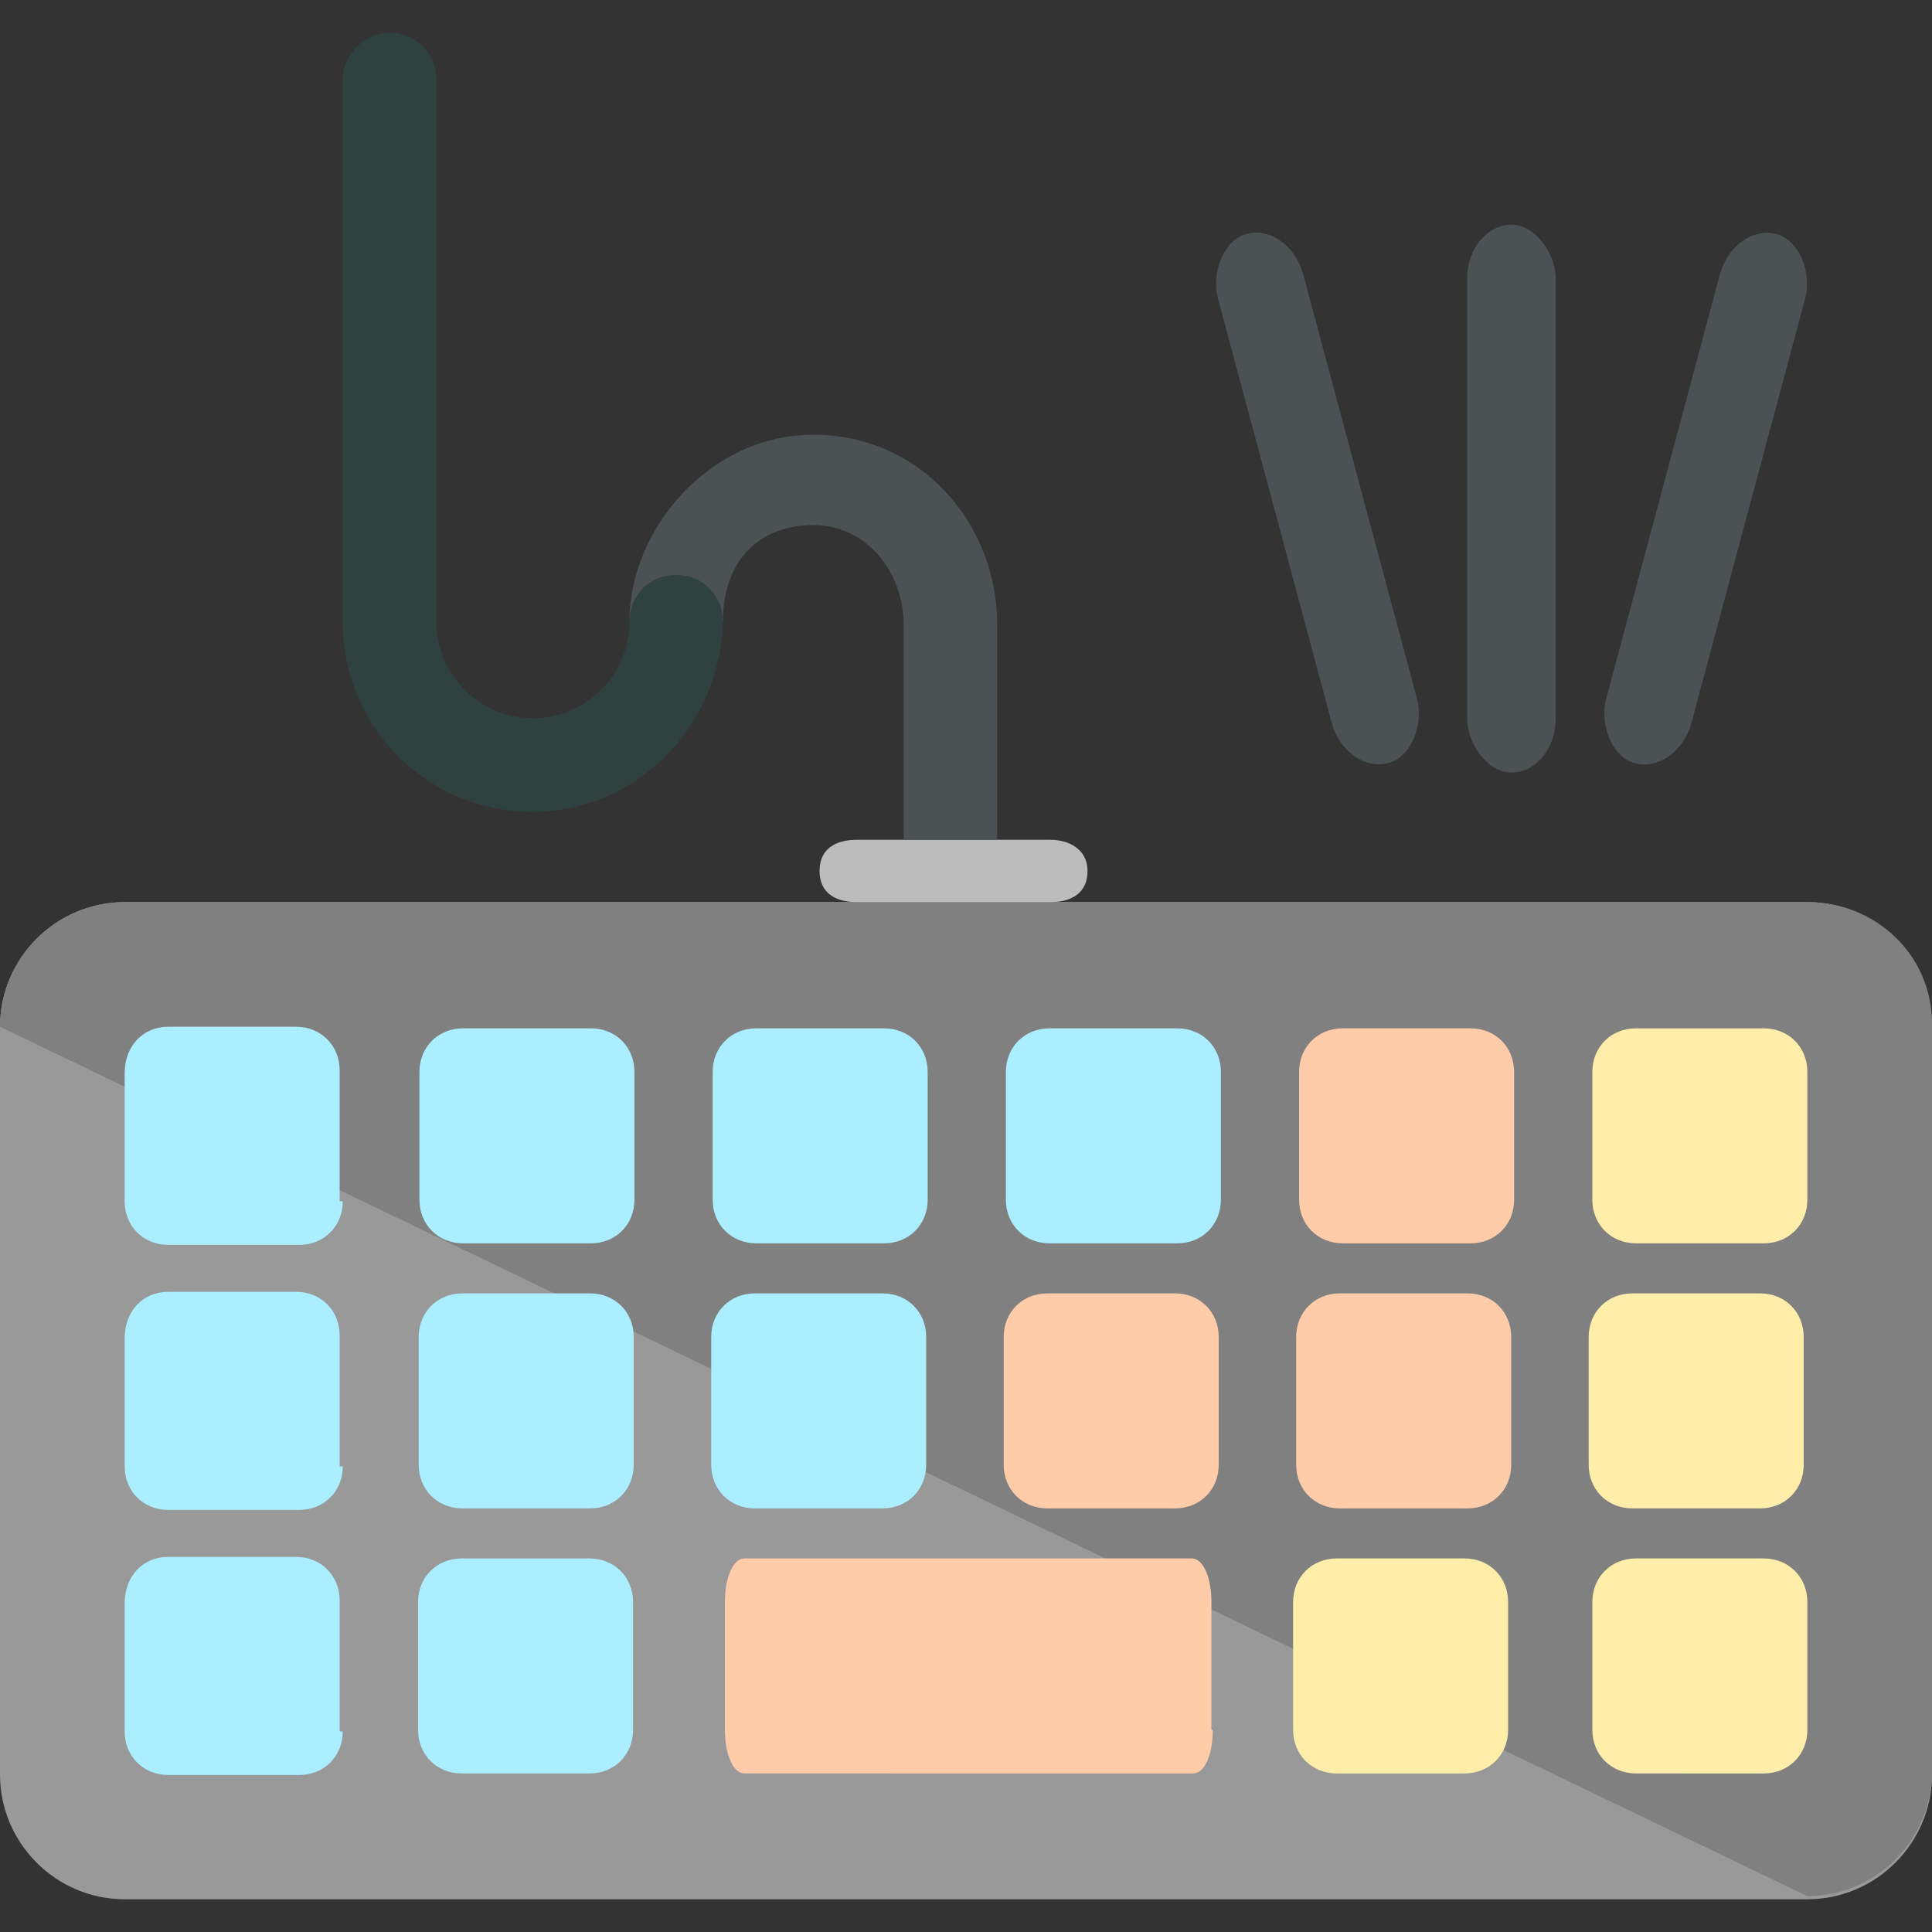 <?xml version="1.0" encoding="UTF-8" standalone="no"?>
<svg
   xmlns:dc="http://purl.org/dc/elements/1.1/"
   xmlns:cc="http://creativecommons.org/ns#"
   xmlns:rdf="http://www.w3.org/1999/02/22-rdf-syntax-ns#"
   xmlns:svg="http://www.w3.org/2000/svg"
   xmlns="http://www.w3.org/2000/svg"
   xmlns:sodipodi="http://sodipodi.sourceforge.net/DTD/sodipodi-0.dtd"
   xmlns:inkscape="http://www.inkscape.org/namespaces/inkscape"
   version="1.1"
   id="Layer_1"
   x="0px"
   y="0px"
   viewBox="0 0 496 496"
   style="enable-background:new 0 0 496 496;"
   xml:space="preserve"
   sodipodi:docname="mktype-icon.svg"
   inkscape:version="1.0.1 (c497b03c, 2020-09-10)"><rect x="0" y="0" width="496" height="496" fill="#333333" stroke="none"/><defs
   id="defs906">
	
	
	
	
	
	
	
	
	
	
	
	
	
	
</defs><sodipodi:namedview
   pagecolor="#ffffff"
   bordercolor="#666666"
   borderopacity="1"
   objecttolerance="10"
   gridtolerance="10"
   guidetolerance="10"
   inkscape:pageopacity="0"
   inkscape:pageshadow="2"
   inkscape:window-width="1275"
   inkscape:window-height="653"
   id="namedview904"
   showgrid="false"
   showguides="true"
   inkscape:guide-bbox="true"
   inkscape:zoom="0.64354697"
   inkscape:cx="478.97594"
   inkscape:cy="312.27514"
   inkscape:window-x="0"
   inkscape:window-y="23"
   inkscape:window-maximized="0"
   inkscape:current-layer="Layer_1"><sodipodi:guide
     position="330.947,202.105"
     orientation="1,0"
     id="guide980" /><sodipodi:guide
     position="162.526,228.211"
     orientation="1,0"
     id="guide982" /></sodipodi:namedview>
<path
   style="fill:#999999"
   d="M496,455.6c0,17.6-14.4,32-32,32H32c-17.6,0-32-14.4-32-32v-192c0-17.6,14.4-32,32-32h432  c17.6,0,32,14.4,32,32V455.6z"
   id="path833"
   inkscape:export-xdpi="90"
   inkscape:export-ydpi="90" />
<path
   style="fill:#808080"
   d="M0,263.6c0-17.6,14.4-32,32-32h432c17.6,0,32,13.6,32,31.2v192c0,17.6-14.4,32-32,32"
   id="path835"
   inkscape:export-xdpi="90"
   inkscape:export-ydpi="90" />
<path
   style="fill:#aaeeff"
   d="m 88,308.4 c 0,6.4 -4.8,11.2 -11.2,11.2 H 43.2 C 36.8,319.6 32,314.8 32,308.4 v -32.8 c 0,-7.2 4.8,-12 11.2,-12 H 76 c 6.4,0 11.2,4.8 11.2,11.2 v 33.6 z"
   id="path837"
   inkscape:export-xdpi="90"
   inkscape:export-ydpi="90" /><path
   style="fill:#aaeeff"
   d="m 162.88,308 c 0,6.4 -4.8,11.2 -11.2,11.2 h -32.8 c -6.4,0 -11.2,-4.8 -11.2,-11.2 v -32.8 c 0,-6.4 4.8,-11.2 11.2,-11.2 h 32.8 c 6.4,0 11.2,4.8 11.2,11.2 z"
   id="path839"
   inkscape:export-xdpi="90"
   inkscape:export-ydpi="90" /><path
   style="fill:#aaeeff"
   d="m 238.16,308 c 0,6.4 -4.8,11.2 -11.2,11.2 h -32.8 c -6.4,0 -11.2,-4.8 -11.2,-11.2 v -32.8 c 0,-6.4 4.8,-11.2 11.2,-11.2 h 32.8 c 6.4,0 11.2,4.8 11.2,11.2 z"
   id="path841"
   inkscape:export-xdpi="90"
   inkscape:export-ydpi="90" /><path
   style="fill:#aaeeff"
   d="m 313.44,308 c 0,6.4 -4.8,11.2 -11.2,11.2 h -32.8 c -6.4,0 -11.2,-4.8 -11.2,-11.2 v -32.8 c 0,-6.4 4.8,-11.2 11.2,-11.2 h 32.8 c 6.4,0 11.2,4.8 11.2,11.2 z"
   id="path843"
   inkscape:export-xdpi="90"
   inkscape:export-ydpi="90" /><path
   style="fill:#ffccaa"
   d="m 388.72,308 c 0,6.4 -4.8,11.2 -11.2,11.2 h -32.8 c -6.4,0 -11.2,-4.8 -11.2,-11.2 v -32.8 c 0,-6.4 4.8,-11.2 11.2,-11.2 h 32.8 c 6.4,0 11.2,4.8 11.2,11.2 z"
   id="path845"
   inkscape:export-xdpi="90"
   inkscape:export-ydpi="90" /><path
   style="fill:#ffeeaa"
   d="m 464,308 c 0,6.4 -4.8,11.2 -11.2,11.2 H 420 c -6.4,0 -11.2,-4.8 -11.2,-11.2 v -32.8 c 0,-6.4 4.8,-11.2 11.2,-11.2 h 32.8 c 6.4,0 11.2,4.8 11.2,11.2 z"
   id="path847"
   inkscape:export-xdpi="90"
   inkscape:export-ydpi="90" />
<path
   style="fill:#BCBCBC;"
   d="M279.2,223.6c0,5.6-4,8-9.6,8H220c-5.6,0-9.6-2.4-9.6-8l0,0c0-5.6,4-8,9.6-8h49.6  C274.4,215.6,279.2,218,279.2,223.6L279.2,223.6z"
   id="path867"
   inkscape:export-xdpi="90"
   inkscape:export-ydpi="90" />
<path
   style="fill:#4C5254;"
   d="M256,215.6h-24v-55.2c0-13.6-9.6-25.6-23.2-25.6c-13.6,0-23.2,8.8-23.2,24.8h-24  c0-24,20.8-48,47.2-48c27.2,0,47.2,22.4,47.2,48.8V215.6z"
   id="path869"
   inkscape:export-xdpi="90"
   inkscape:export-ydpi="90" />
<path
   style="fill:#2F423F;"
   d="M136.8,208.4c-27.2,0-48.8-21.6-48.8-48.8V20.4c0-6.4,5.6-12,12-12s12,4.8,12,12v139.2  c0,13.6,11.2,24.8,24.8,24.8s24.8-11.2,24.8-24.8c0-6.4,4.8-12,12-12s12,5.6,12,12C184.8,186.8,163.2,208.4,136.8,208.4z"
   id="path871"
   inkscape:export-xdpi="90"
   inkscape:export-ydpi="90" />
<g
   id="g873">
</g>
<g
   id="g875">
</g>
<g
   id="g877">
</g>
<g
   id="g879">
</g>
<g
   id="g881">
</g>
<g
   id="g883">
</g>
<g
   id="g885">
</g>
<g
   id="g887">
</g>
<g
   id="g889">
</g>
<g
   id="g891">
</g>
<g
   id="g893">
</g>
<g
   id="g895">
</g>
<g
   id="g897">
</g>
<g
   id="g899">
</g>
<g
   id="g901">
</g>
<path
   style="fill:#aaeeff"
   d="m 88,444.495 c 0,6.4 -4.8,11.2 -11.2,11.2 H 43.2 C 36.8,455.695 32,450.895 32,444.495 v -32.8 c 0,-7.2 4.8,-12 11.2,-12 H 76 c 6.4,0 11.2,4.8 11.2,11.2 v 33.6 z"
   id="path859"
   inkscape:export-xdpi="90"
   inkscape:export-ydpi="90" /><path
   style="fill:#ffccaa;stroke-width:0.669"
   d="m 311.366,444.095 c 0,6.4 -2.147,11.2 -5.01,11.2 H 191.116 c -2.863,0 -5.01,-4.8 -5.01,-11.2 v -32.8 c 0,-6.4 2.147,-11.2 5.01,-11.2 h 114.882 c 2.863,0 5.01,4.8 5.01,11.2 v 32.8 z"
   id="path861"
   inkscape:export-xdpi="90"
   inkscape:export-ydpi="90" /><path
   style="fill:#ffeeaa"
   d="m 464,444.095 c 0,6.4 -4.8,11.2 -11.2,11.2 H 420 c -6.4,0 -11.2,-4.8 -11.2,-11.2 v -32.8 c 0,-6.4 4.8,-11.2 11.2,-11.2 h 32.8 c 6.4,0 11.2,4.8 11.2,11.2 z"
   id="path863"
   inkscape:export-xdpi="90"
   inkscape:export-ydpi="90" /><path
   style="fill:#aaeeff"
   d="m 162.526,444.095 c 0,6.4 -4.8,11.2 -11.2,11.2 h -32.8 c -6.4,0 -11.2,-4.8 -11.2,-11.2 v -32.8 c 0,-6.4 4.8,-11.2 11.2,-11.2 h 32.8 c 6.4,0 11.2,4.8 11.2,11.2 z"
   id="path851-7"
   inkscape:export-xdpi="90"
   inkscape:export-ydpi="90" /><path
   style="fill:#ffeeaa"
   d="m 387.179,444.095 c 0,6.4 -4.8,11.2 -11.2,11.2 h -32.8 c -6.4,0 -11.2,-4.8 -11.2,-11.2 v -32.8 c 0,-6.4 4.8,-11.2 11.2,-11.2 h 32.8 c 6.4,0 11.2,4.8 11.2,11.2 z"
   id="path863-3"
   inkscape:export-xdpi="90"
   inkscape:export-ydpi="90" /><path
   style="fill:#aaeeff;fill-opacity:1"
   d="m 88,376.447 c 0,6.4 -4.8,11.2 -11.2,11.2 H 43.2 c -6.4,0 -11.2,-4.8 -11.2,-11.2 v -32.8 c 0,-7.2 4.8,-12 11.2,-12 H 76 c 6.4,0 11.2,4.8 11.2,11.2 v 33.6 z"
   id="path849"
   inkscape:export-xdpi="90"
   inkscape:export-ydpi="90" /><path
   style="fill:#aaeeff;fill-opacity:1"
   d="m 162.693,376.047 c 0,6.4 -4.8,11.2 -11.2,11.2 h -32.8 c -6.4,0 -11.2,-4.8 -11.2,-11.2 v -32.8 c 0,-6.4 4.8,-11.2 11.2,-11.2 h 32.8 c 6.4,0 11.2,4.8 11.2,11.2 z"
   id="path851"
   inkscape:export-xdpi="90"
   inkscape:export-ydpi="90" /><path
   style="fill:#aaeeff;fill-opacity:1"
   d="m 237.785,376.047 c 0,6.4 -4.8,11.2 -11.2,11.2 h -32.8 c -6.4,0 -11.2,-4.8 -11.2,-11.2 v -32.8 c 0,-6.4 4.8,-11.2 11.2,-11.2 h 32.8 c 6.4,0 11.2,4.8 11.2,11.2 z"
   id="path853"
   inkscape:export-xdpi="90"
   inkscape:export-ydpi="90" /><path
   style="fill:#ffccaa;fill-opacity:1"
   d="m 312.878,376.047 c 0,6.4 -4.8,11.2 -11.2,11.2 h -32.8 c -6.4,0 -11.2,-4.8 -11.2,-11.2 v -32.8 c 0,-6.4 4.8,-11.2 11.2,-11.2 h 32.8 c 6.4,0 11.2,4.8 11.2,11.2 z"
   id="path855"
   inkscape:export-xdpi="90"
   inkscape:export-ydpi="90" /><path
   style="fill:#ffeeaa;fill-opacity:1"
   d="m 463.063,376.047 c 0,6.4 -4.8,11.2 -11.2,11.2 h -32.8 c -6.4,0 -11.2,-4.8 -11.2,-11.2 v -32.8 c 0,-6.4 4.8,-11.2 11.2,-11.2 h 32.8 c 6.4,0 11.2,4.8 11.2,11.2 z"
   id="path863-0"
   inkscape:export-xdpi="90"
   inkscape:export-ydpi="90" /><path
   style="fill:#ffccaa;fill-opacity:1"
   d="m 387.971,376.047 c 0,6.4 -4.8,11.2 -11.2,11.2 H 343.971 c -6.4,0 -11.2,-4.8 -11.2,-11.2 v -32.8 c 0,-6.4 4.8,-11.2 11.2,-11.2 h 32.8 c 6.4,0 11.2,4.8 11.2,11.2 z"
   id="path863-3-2"
   inkscape:export-xdpi="90"
   inkscape:export-ydpi="90" /><rect
   style="fill:#4c5254;fill-opacity:1;stroke-width:7.79"
   id="rect1032"
   width="22.737"
   height="140.632"
   x="376.662"
   y="57.702"
   ry="13.819"
   inkscape:export-xdpi="90"
   inkscape:export-ydpi="90" /><rect
   style="fill:#4c5254;fill-opacity:1;stroke-width:7.79"
   id="rect1032-7"
   width="22.737"
   height="140.632"
   x="444.739"
   y="-59.996"
   ry="13.819"
   transform="rotate(15)"
   inkscape:export-xdpi="90"
   inkscape:export-ydpi="90" /><rect
   style="fill:#4c5254;fill-opacity:1;stroke-width:7.79"
   id="rect1032-7-0"
   width="22.737"
   height="140.632"
   x="-304.878"
   y="140.863"
   ry="13.819"
   transform="matrix(-0.966,0.259,0.259,0.966,0,0)"
   inkscape:export-xdpi="90"
   inkscape:export-ydpi="90" /></svg>
